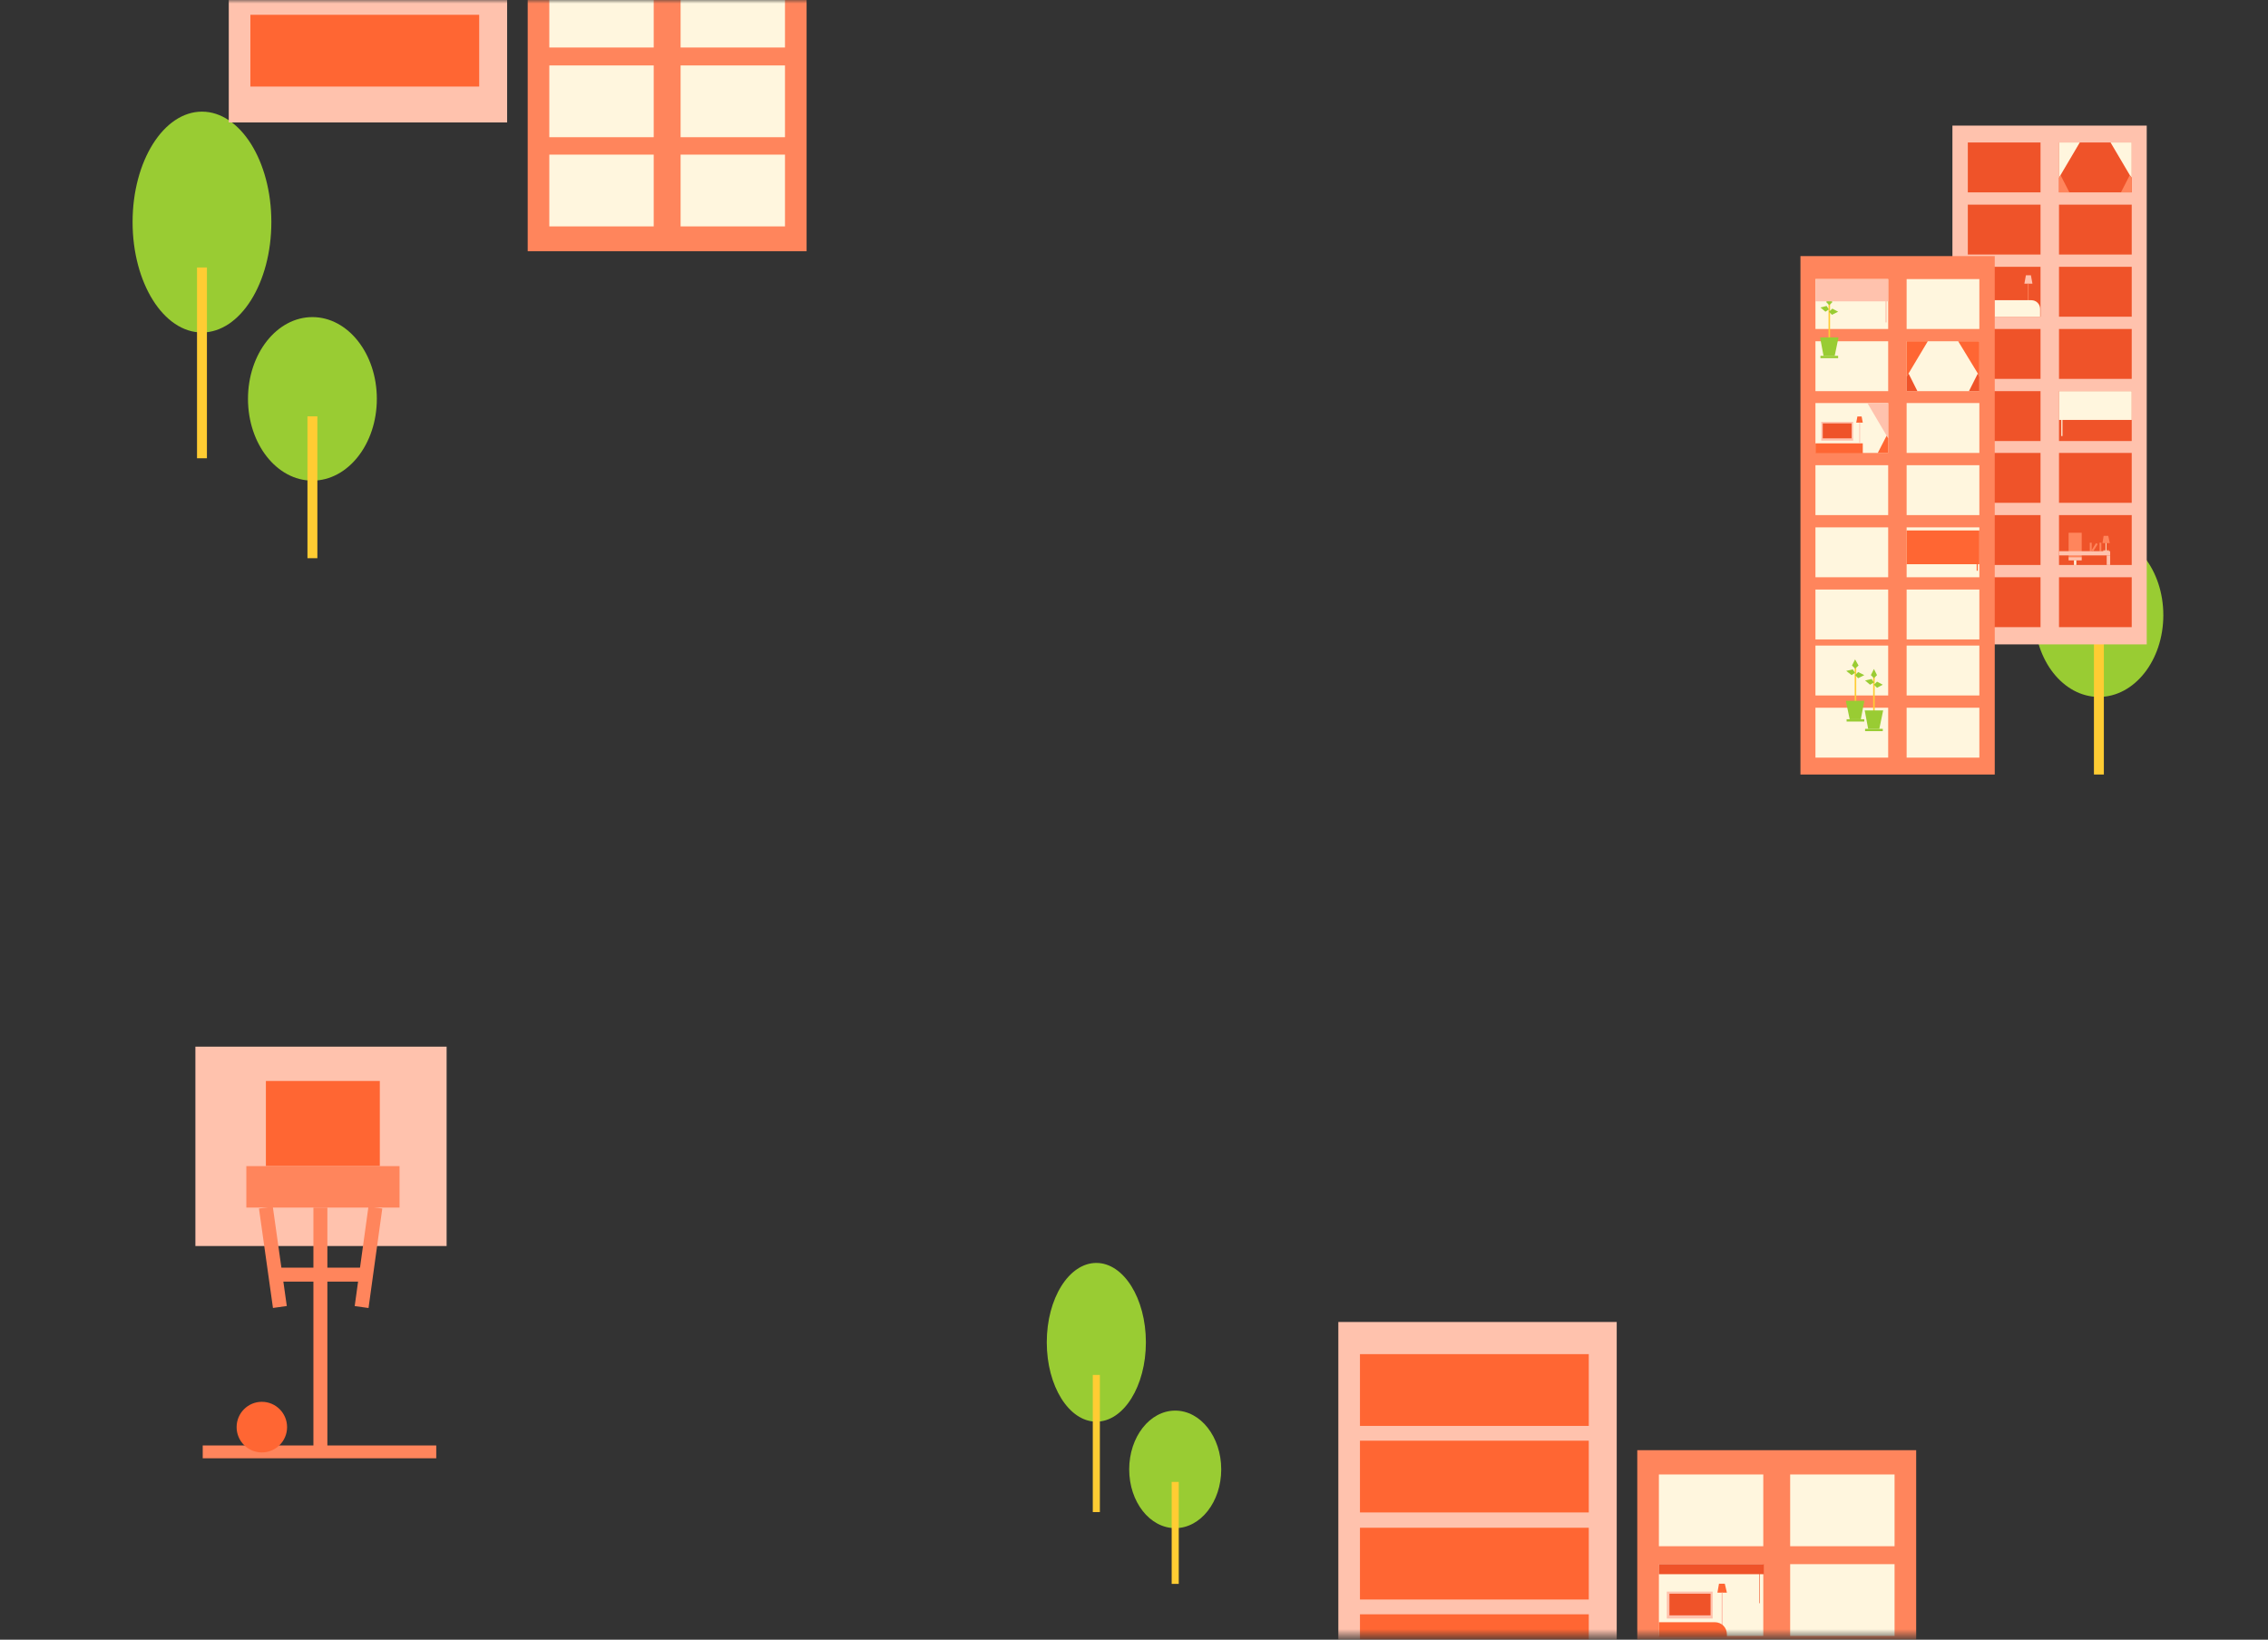 <svg width="325" height="235" viewBox="0 0 325 235" fill="none" xmlns="http://www.w3.org/2000/svg">
<rect x="0" y="0" width="325" height="235" fill="#333333" stroke="none"/>
<mask id="mask0" mask-type="alpha" maskUnits="userSpaceOnUse" x="0" y="0" width="325" height="235">
<path d="M0 0H325V234.5H0V0Z" fill="#FFF6DE"/>
</mask>
<g mask="url(#mask0)">
<g clip-path="url(#clip0)">
<path d="M157.101 203.748C161.023 203.748 164.203 198.656 164.203 192.374C164.203 186.092 161.023 181 157.101 181C153.179 181 150 186.092 150 192.374C150 198.656 153.179 203.748 157.101 203.748Z" fill="#99CC33"/>
<path d="M157.609 197.053H156.594V216.706H157.609V197.053Z" fill="#FFCC33"/>
<path d="M168.406 219.009C172.048 219.009 175 215.238 175 210.587C175 205.935 172.048 202.164 168.406 202.164C164.764 202.164 161.812 205.935 161.812 210.587C161.812 215.238 164.764 219.009 168.406 219.009Z" fill="#99CC33"/>
<path d="M168.913 212.386H167.899V227H168.913V212.386Z" fill="#FFCC33"/>
</g>
<path d="M28.942 47.65C34.433 47.65 38.884 40.565 38.884 31.825C38.884 23.085 34.433 16 28.942 16C23.451 16 19 23.085 19 31.825C19 40.565 23.451 47.65 28.942 47.65Z" fill="#99CC33"/>
<path d="M29.652 38.335H28.232V65.678H29.652V38.335Z" fill="#FFCC33"/>
<path d="M44.768 68.883C49.867 68.883 54 63.636 54 57.164C54 50.692 49.867 45.446 44.768 45.446C39.669 45.446 35.536 50.692 35.536 57.164C35.536 63.636 39.669 68.883 44.768 68.883Z" fill="#99CC33"/>
<path d="M45.478 59.668H44.058V80H45.478V59.668Z" fill="#FFCC33"/>
<path d="M284.942 78.65C290.433 78.65 294.884 71.564 294.884 62.825C294.884 54.085 290.433 47 284.942 47C279.451 47 275 54.085 275 62.825C275 71.564 279.451 78.65 284.942 78.65Z" fill="#99CC33"/>
<path d="M285.652 69.335H284.232V96.678H285.652V69.335Z" fill="#FFCC33"/>
<path d="M300.768 99.883C305.867 99.883 310 94.636 310 88.164C310 81.692 305.867 76.446 300.768 76.446C295.67 76.446 291.536 81.692 291.536 88.164C291.536 94.636 295.67 99.883 300.768 99.883Z" fill="#99CC33"/>
<path d="M301.478 90.668H300.058V111H301.478V90.668Z" fill="#FFCC33"/>
<g clip-path="url(#clip1)">
<path d="M64 150H28V178.579H64V150Z" fill="#FFC2AD"/>
<path d="M54.427 154.923H38.101V167.117H54.427V154.923Z" fill="#FF6633"/>
<path d="M57.255 167.125H35.299V173.066H57.255V167.125Z" fill="#FF855C"/>
<path d="M45.912 208.159V173.067" stroke="#FF855C" stroke-width="2" stroke-miterlimit="10"/>
<path d="M29.049 208.158H62.515" stroke="#FF855C" stroke-width="2" stroke-miterlimit="10"/>
<path d="M38.101 173.067L40.106 187.314" stroke="#FF855C" stroke-width="2" stroke-miterlimit="10"/>
<path d="M53.79 173.067L51.818 187.322" stroke="#FF855C" stroke-width="2" stroke-miterlimit="10"/>
<path d="M39.452 182.677H52.389" stroke="#FF855C" stroke-width="2" stroke-miterlimit="10"/>
<path d="M37.522 208.158C39.519 208.158 41.138 206.535 41.138 204.531C41.138 202.528 39.519 200.904 37.522 200.904C35.525 200.904 33.906 202.528 33.906 204.531C33.906 206.535 35.525 208.158 37.522 208.158Z" fill="#FF6633"/>
</g>
<g clip-path="url(#clip2)">
<g opacity="0.1">
<g opacity="0.1">
<g opacity="0.1">
<g opacity="0.1">
<path opacity="0.1" d="M360 61.668L340.262 50.283L327.084 57.928L311.591 49.018L259.103 79.487L278.786 90.816L292.018 83.171L307.456 92.081L360 61.668Z" fill="#FF6633"/>
</g>
</g>
</g>
</g>
<path d="M307.622 18H279.778V92.356H307.622V18Z" fill="#FFC2AD"/>
<path d="M292.404 20.42H281.984V27.57H292.404V20.42Z" fill="#EF5329"/>
<path d="M305.471 20.42H295.051V27.57H305.471V20.42Z" fill="#EF5329"/>
<path d="M292.404 29.329H281.984V36.479H292.404V29.329Z" fill="#EF5329"/>
<path d="M305.471 29.329H295.051V36.479H305.471V29.329Z" fill="#EF5329"/>
<path d="M292.404 38.239H281.984V45.389H292.404V38.239Z" fill="#EF5329"/>
<path d="M305.471 38.239H295.051V45.389H305.471V38.239Z" fill="#EF5329"/>
<path d="M292.404 47.148H281.984V54.298H292.404V47.148Z" fill="#EF5329"/>
<path d="M305.471 47.148H295.051V54.298H305.471V47.148Z" fill="#EF5329"/>
<path d="M292.404 56.058H281.984V63.208H292.404V56.058Z" fill="#EF5329"/>
<path d="M305.471 56.058H295.051V63.208H305.471V56.058Z" fill="#EF5329"/>
<path d="M292.404 64.912H281.984V72.062H292.404V64.912Z" fill="#EF5329"/>
<path d="M305.471 64.912H295.051V72.062H305.471V64.912Z" fill="#EF5329"/>
<path d="M292.404 73.822H281.984V80.972H292.404V73.822Z" fill="#EF5329"/>
<path d="M305.471 73.822H295.051V80.972H305.471V73.822Z" fill="#EF5329"/>
<path d="M292.404 82.731H281.984V89.881H292.404V82.731Z" fill="#EF5329"/>
<path d="M305.471 82.731H295.051V89.881H305.471V82.731Z" fill="#EF5329"/>
<path d="M285.843 36.699H258V111.055H285.843V36.699Z" fill="#FF855C"/>
<path d="M270.571 39.999H260.15V47.148H270.571V39.999Z" fill="#FFF6DE"/>
<path d="M283.638 39.999H273.217V47.148H283.638V39.999Z" fill="#FFF6DE"/>
<path d="M270.571 48.908H260.15V56.058H270.571V48.908Z" fill="#FFF6DE"/>
<path d="M283.638 48.908H273.217V56.058H283.638V48.908Z" fill="#FFF6DE"/>
<path d="M270.571 57.763H260.15V64.912H270.571V57.763Z" fill="#FFF6DE"/>
<path d="M283.638 57.763H273.217V64.912H283.638V57.763Z" fill="#FFF6DE"/>
<path d="M270.571 66.672H260.15V73.822H270.571V66.672Z" fill="#FFF6DE"/>
<path d="M283.638 66.672H273.217V73.822H283.638V66.672Z" fill="#FFF6DE"/>
<path d="M270.571 75.582H260.15V82.731H270.571V75.582Z" fill="#FFF6DE"/>
<path d="M283.638 75.582H273.217V82.731H283.638V75.582Z" fill="#FFF6DE"/>
<path d="M270.571 84.491H260.15V91.641H270.571V84.491Z" fill="#FFF6DE"/>
<path d="M283.638 84.491H273.217V91.641H283.638V84.491Z" fill="#FFF6DE"/>
<path d="M270.571 92.521H260.15V99.671H270.571V92.521Z" fill="#FFF6DE"/>
<path d="M283.638 92.521H273.217V99.671H283.638V92.521Z" fill="#FFF6DE"/>
<path d="M270.571 101.43H260.15V108.58H270.571V101.43Z" fill="#FFF6DE"/>
<path d="M283.638 101.43H273.217V108.58H283.638V101.43Z" fill="#FFF6DE"/>
<path d="M262.245 43.519H262.025V48.523H262.245V43.519Z" fill="#FFCC33"/>
<path d="M260.812 48.358H263.458L262.907 50.998H261.308L260.812 48.358Z" fill="#99CC33"/>
<path d="M263.403 50.998H260.867V51.328H263.403V50.998Z" fill="#99CC33"/>
<path d="M262.576 43.299L262.135 43.739L261.694 43.299L262.135 42.419L262.576 43.299Z" fill="#99CC33"/>
<path d="M261.749 43.849L262.08 44.344L261.584 44.674L260.867 44.069L261.749 43.849Z" fill="#99CC33"/>
<path d="M262.521 45.114L262.08 44.674L262.576 44.234L263.403 44.674L262.521 45.114Z" fill="#99CC33"/>
<path d="M273.217 48.908H276.25L273.493 53.528L273.217 53.968V48.908Z" fill="#FF6633"/>
<path d="M274.761 56.058L273.493 53.528L273.217 53.968V56.058H274.761Z" fill="#EF5329"/>
<path d="M283.638 48.908H280.605L283.417 53.528L283.638 53.968V48.908Z" fill="#FF6633"/>
<path d="M282.149 56.058L283.417 53.528L283.638 53.968V56.058H282.149Z" fill="#EF5329"/>
<path d="M270.571 39.999H260.15V43.189H270.571V39.999Z" fill="#FFC2AD"/>
<path d="M270.35 43.024H270.185V46.214H270.35V43.024Z" fill="#FFC2AD"/>
<path d="M265.554 60.458H260.977V63.153H265.554V60.458Z" fill="#FFC2AD"/>
<path d="M265.333 60.678H261.198V62.823H265.333V60.678Z" fill="#EF5329"/>
<path d="M266.932 63.538H260.15V64.968H266.932V63.538Z" fill="#FF6633"/>
<path d="M266.932 60.568H265.995L266.16 59.688H266.766L266.932 60.568Z" fill="#FF6633"/>
<path d="M266.546 60.568H266.436V63.483H266.546V60.568Z" fill="#FFC2AD"/>
<path d="M270.571 57.763H267.594L270.35 62.438L270.571 62.823V57.763Z" fill="#FFC2AD"/>
<path d="M269.082 64.912L270.35 62.438L270.571 62.823V64.912H269.082Z" fill="#FF6633"/>
<path d="M283.638 76.022H273.217V80.862H283.638V76.022Z" fill="#FF6633"/>
<path d="M283.417 78.607H283.252V81.797H283.417V78.607Z" fill="#FF6633"/>
<path d="M295.051 20.42H298.028L295.271 25.095L295.051 25.48V20.42Z" fill="#FFF6DE"/>
<path d="M296.539 27.57L295.271 25.095L295.051 25.48V27.57H296.539Z" fill="#FF855C"/>
<path d="M305.471 20.42H302.439L305.196 25.095L305.471 25.48V20.42Z" fill="#FFF6DE"/>
<path d="M303.928 27.57L305.196 25.095L305.471 25.48V27.57H303.928Z" fill="#FF855C"/>
<path d="M268.641 96.976H268.421V101.98H268.641V96.976Z" fill="#FFCC33"/>
<path d="M267.208 101.815H269.854L269.303 104.455H267.704L267.208 101.815Z" fill="#99CC33"/>
<path d="M269.799 104.455H267.263V104.785H269.799V104.455Z" fill="#99CC33"/>
<path d="M268.972 96.756L268.531 97.196L268.09 96.756L268.531 95.876L268.972 96.756Z" fill="#99CC33"/>
<path d="M268.2 97.306L268.531 97.801L267.98 98.131L267.263 97.526L268.2 97.306Z" fill="#99CC33"/>
<path d="M268.972 98.571L268.531 98.131L268.972 97.691L269.799 98.131L268.972 98.571Z" fill="#99CC33"/>
<path d="M265.995 95.601H265.774V100.606H265.995V95.601Z" fill="#FFCC33"/>
<path d="M264.506 100.441H267.152L266.656 103.08H265.057L264.506 100.441Z" fill="#99CC33"/>
<path d="M267.152 103.08H264.616V103.41H267.152V103.08Z" fill="#99CC33"/>
<path d="M266.325 95.381L265.829 95.821L265.388 95.381L265.829 94.501L266.325 95.381Z" fill="#99CC33"/>
<path d="M265.498 95.931L265.829 96.426L265.333 96.756L264.561 96.151L265.498 95.931Z" fill="#99CC33"/>
<path d="M266.27 97.196L265.829 96.756L266.27 96.316L267.152 96.756L266.27 97.196Z" fill="#99CC33"/>
<path d="M291.246 40.659H290.089L290.309 39.449H291.026L291.246 40.659Z" fill="#FFC2AD"/>
<path d="M290.695 40.659H290.585V44.344H290.695V40.659Z" fill="#FF855C"/>
<path d="M285.843 43.024H291.081C291.798 43.024 292.349 43.574 292.349 44.289V45.389H285.843V43.024Z" fill="#FFF6DE"/>
<path d="M298.304 76.352H296.429V79.982H298.304V76.352Z" fill="#FF855C"/>
<path d="M297.201 80.972V80.257H297.532V80.972" fill="#FFF6DE"/>
<path d="M298.304 79.872H296.429V80.312H298.304V79.872Z" fill="#FFC2AD"/>
<path d="M302.329 77.837H301.281L301.446 76.792H302.108L302.329 77.837Z" fill="#FF855C"/>
<path d="M301.832 77.837H301.722V78.937H301.832V77.837Z" fill="#FFF6DE"/>
<path d="M302.218 78.882H301.391V78.992H302.218V78.882Z" fill="#FFF6DE"/>
<path d="M301.116 77.782H300.84V78.992H301.116V77.782Z" fill="#FF855C"/>
<path d="M300.84 77.782H300.564V78.992H300.84V77.782Z" fill="#EF5329"/>
<path d="M299.737 77.782H299.462V78.992H299.737V77.782Z" fill="#FF855C"/>
<path d="M300.362 77.835L299.719 78.861L299.953 79.007L300.596 77.981L300.362 77.835Z" fill="#FF855C"/>
<path d="M302.384 78.992H295.051V79.597H302.384V78.992Z" fill="#FFC2AD"/>
<path d="M302.384 79.597H301.888V80.972H302.384V79.597Z" fill="#FFC2AD"/>
<path d="M305.471 56.058H295.051V60.183H305.471V56.058Z" fill="#FFF6DE"/>
<path d="M295.547 59.303H295.382V62.493H295.547V59.303Z" fill="#FFF6DE"/>
</g>
<g clip-path="url(#clip3)">
<g opacity="0.1">
<g opacity="0.1">
<g opacity="0.1">
<g opacity="0.1">
<path opacity="0.1" d="M331.473 244.288L303.142 227.877L227.744 271.741L256.075 288.152L331.473 244.288Z" fill="#FF6633"/>
</g>
</g>
</g>
</g>
<path d="M231.672 189.458H191.782V296.547H231.672V189.458Z" fill="#FFC2AD"/>
<path d="M227.668 194.071H194.88V204.356H227.668V194.071Z" fill="#FF6633"/>
<path d="M227.668 206.474H194.88V216.759H227.668V206.474Z" fill="#FF6633"/>
<path d="M227.668 218.953H194.88V229.238H227.668V218.953Z" fill="#FF6633"/>
<path d="M227.668 231.356H194.88V241.641H227.668V231.356Z" fill="#FF6633"/>
<path d="M274.584 207.835H234.619V315.076H274.584V207.835Z" fill="#FF855C"/>
<path d="M252.675 211.314H237.716V221.6H252.675V211.314Z" fill="#FFF6DE"/>
<path d="M271.487 211.314H256.528V221.6H271.487V211.314Z" fill="#FFF6DE"/>
<path d="M252.675 224.171H237.716V234.456H252.675V224.171Z" fill="#FFF6DE"/>
<path d="M271.487 224.171H256.528V234.456H271.487V224.171Z" fill="#FFF6DE"/>
<path d="M245.422 228.104H238.849V231.961H245.422V228.104Z" fill="#FFC2AD"/>
<path d="M245.12 228.406H239.227V231.507H245.12V228.406Z" fill="#EF5329"/>
<path d="M247.462 228.255H246.102L246.329 226.969H247.16L247.462 228.255Z" fill="#FF6633"/>
<path d="M246.858 228.255H246.706V233.246H246.858V228.255Z" fill="#FFC2AD"/>
<path d="M237.716 232.49H245.724C246.707 232.49 247.462 233.246 247.462 234.229V234.608H237.716V232.49Z" fill="#FF6633"/>
<path d="M252.75 224.171H237.716V225.608H252.75V224.171Z" fill="#EF5329"/>
<path d="M252.146 225.23H252.07V229.767H252.146V225.23Z" fill="#EF5329"/>
</g>
<g clip-path="url(#clip4)">
<g opacity="0.1">
<g opacity="0.1">
<g opacity="0.1">
<g opacity="0.1">
<path opacity="0.1" d="M172.473 -34.712L144.142 -51.123L68.744 -7.259L97.075 9.152L172.473 -34.712Z" fill="#FF6633"/>
<path opacity="0.1" d="M190 -9.604L161.594 -26.015L86.12 17.925L114.526 34.261L190 -9.604Z" fill="#FF6633"/>
</g>
</g>
</g>
</g>
<path d="M72.672 -89.542H32.782V17.547H72.672V-89.542Z" fill="#FFC2AD"/>
<path d="M68.668 -10.284H35.88V0.001H68.668V-10.284Z" fill="#FF6633"/>
<path d="M68.668 2.119H35.88V12.404H68.668V2.119Z" fill="#FF6633"/>
<path d="M115.584 -71.165H75.619V36.076H115.584V-71.165Z" fill="#FF855C"/>
<path d="M93.675 -3.478H78.716V6.808H93.675V-3.478Z" fill="#FFF6DE"/>
<path d="M112.487 -3.478H97.528V6.808H112.487V-3.478Z" fill="#FFF6DE"/>
<path d="M93.675 9.379H78.716V19.664H93.675V9.379Z" fill="#FFF6DE"/>
<path d="M112.487 9.379H97.528V19.664H112.487V9.379Z" fill="#FFF6DE"/>
<path d="M93.675 22.16H78.716V32.446H93.675V22.16Z" fill="#FFF6DE"/>
<path d="M112.487 22.16H97.528V32.446H112.487V22.16Z" fill="#FFF6DE"/>
</g>
</g>
<defs>
<clipPath id="clip0">
<rect width="25" height="46" fill="white" transform="translate(150 181)"/>
</clipPath>
<clipPath id="clip1">
<rect width="36" height="59" fill="white" transform="translate(28 150)"/>
</clipPath>
<clipPath id="clip2">
<rect width="102" height="93" fill="white" transform="translate(258 18)"/>
</clipPath>
<clipPath id="clip3">
<rect width="313" height="265" fill="white" transform="translate(36 50)"/>
</clipPath>
<clipPath id="clip4">
<rect width="313" height="265" fill="white" transform="translate(-123 -229)"/>
</clipPath>
</defs>
</svg>
